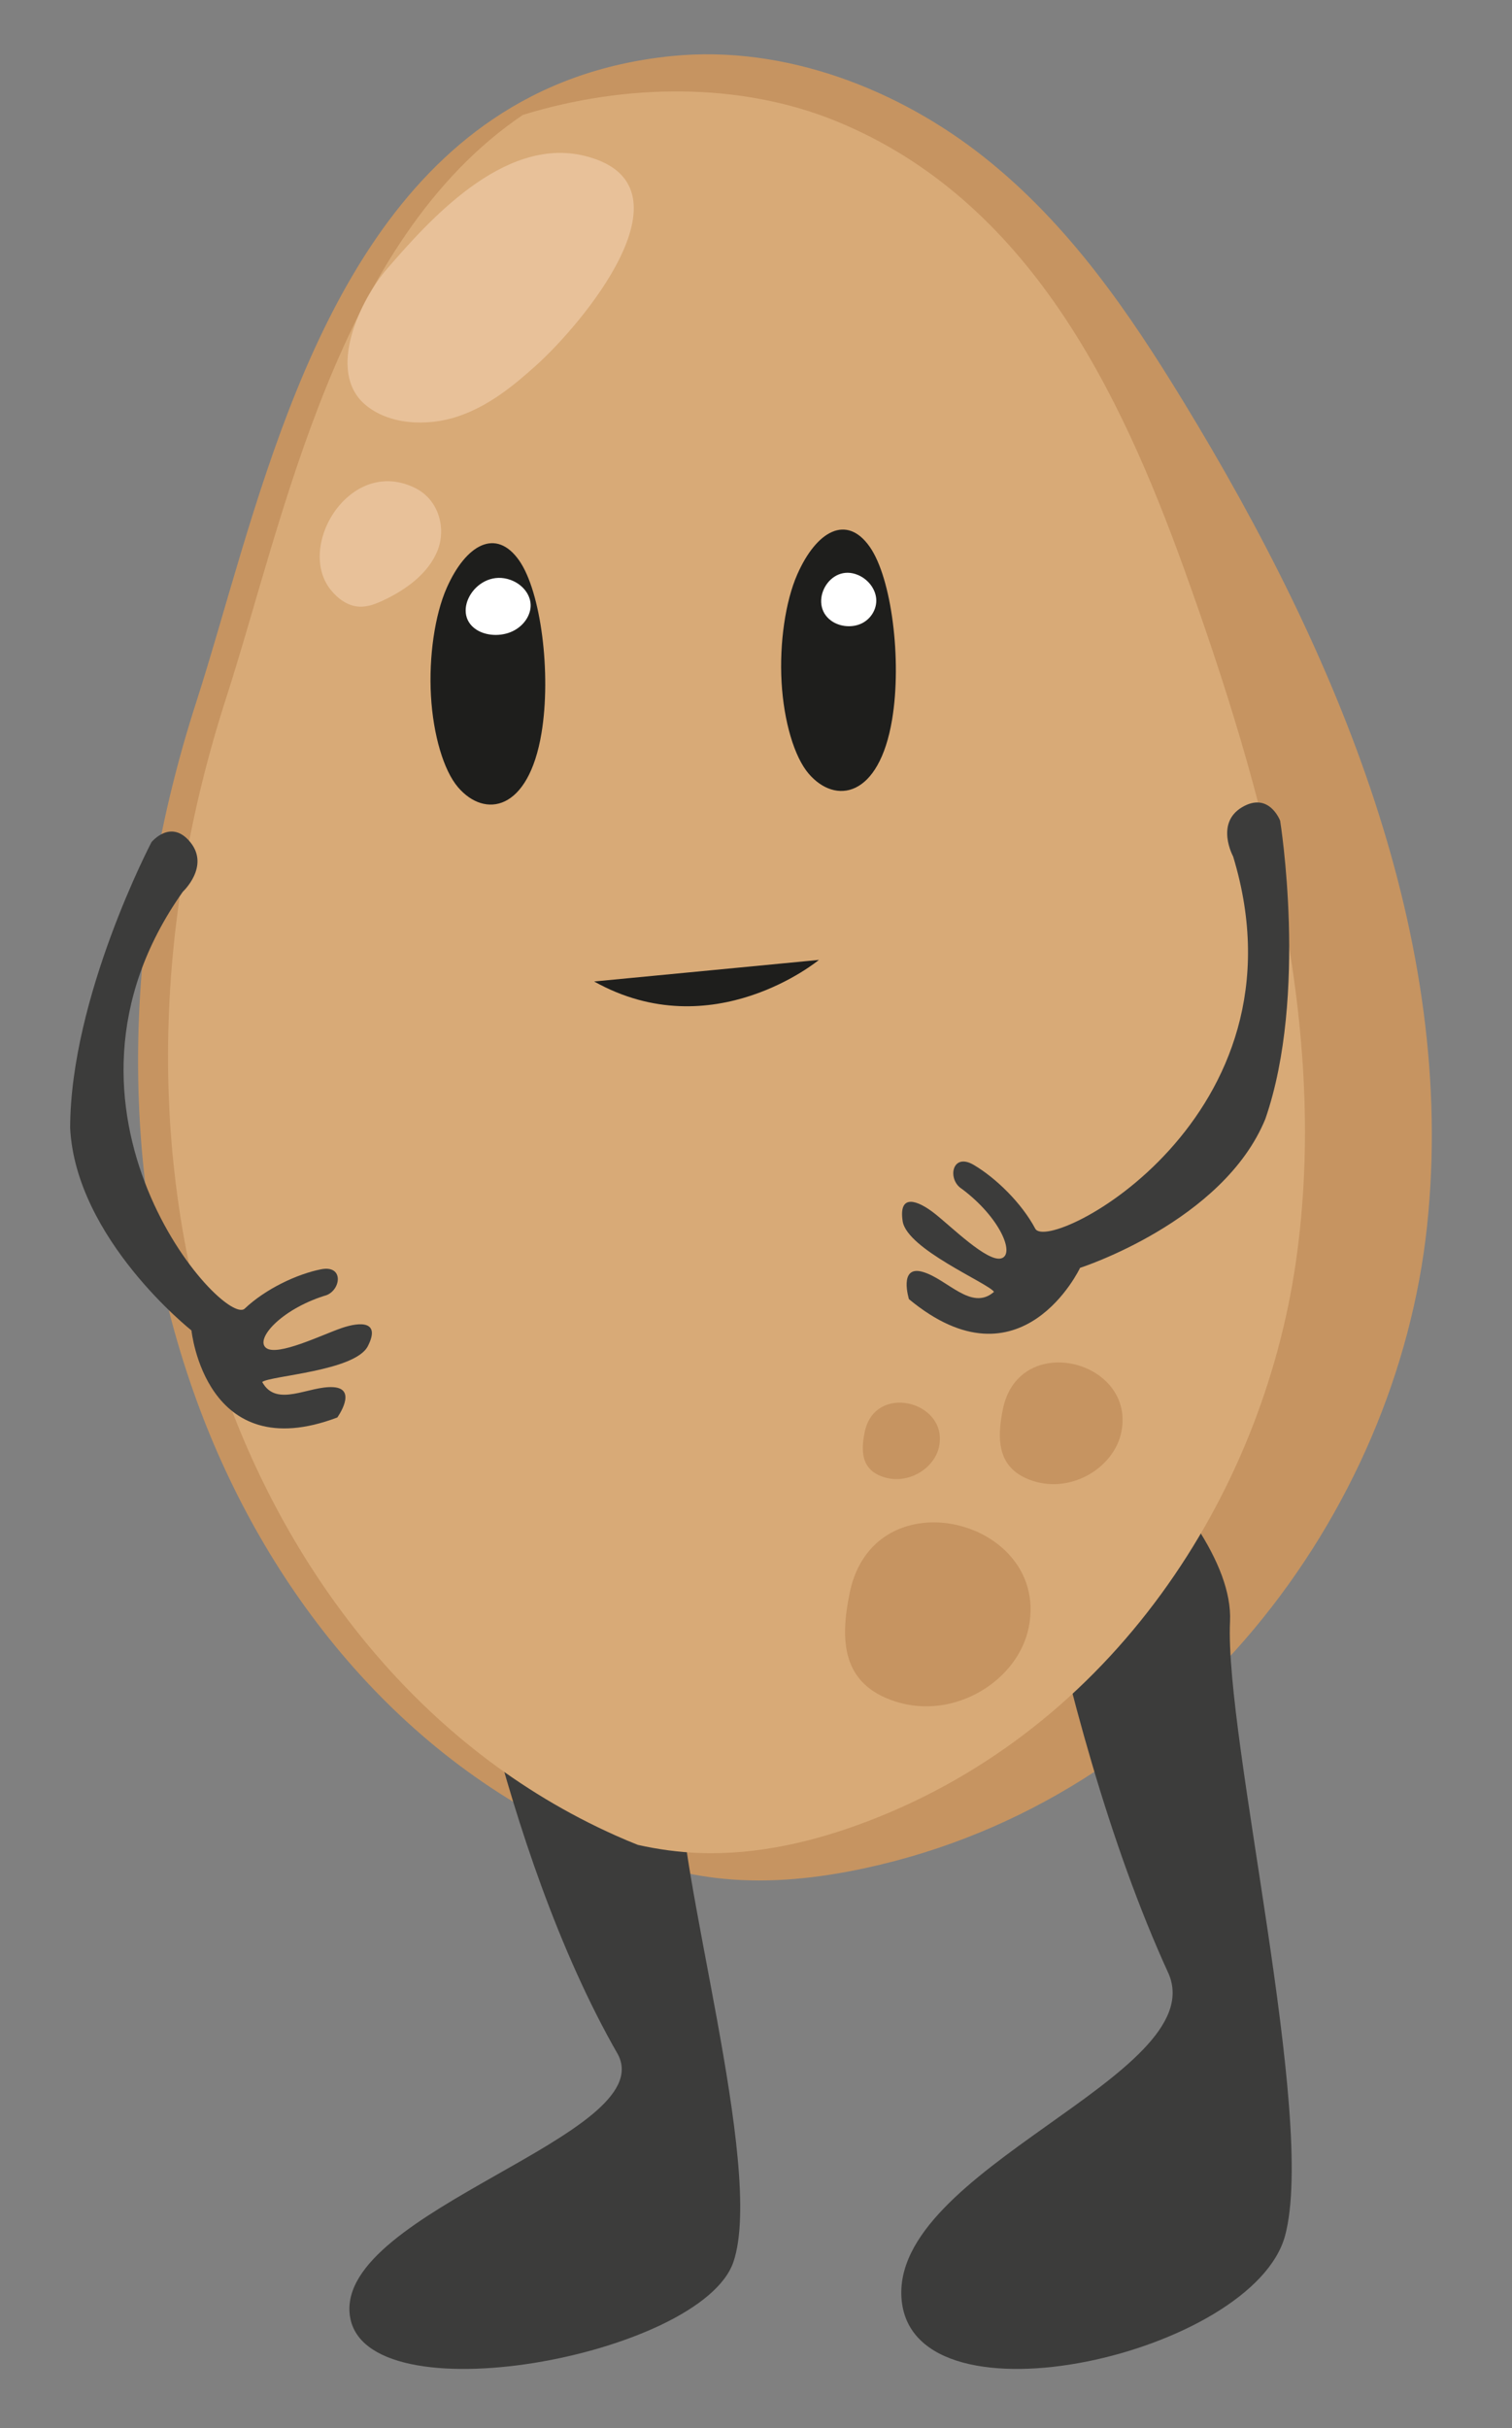 <?xml version="1.0" encoding="utf-8"?>
<!-- Generator: Adobe Illustrator 17.0.0, SVG Export Plug-In . SVG Version: 6.00 Build 0)  -->
<!DOCTYPE svg PUBLIC "-//W3C//DTD SVG 1.1//EN" "http://www.w3.org/Graphics/SVG/1.1/DTD/svg11.dtd">
<svg version="1.1" id="Calque_1" xmlns="http://www.w3.org/2000/svg" xmlns:xlink="http://www.w3.org/1999/xlink" x="0px" y="0px"
	 width="235.5px" height="378.047px" viewBox="-11.695 0 235.5 378.047" enable-background="new -11.695 0 235.5 378.047"
	 xml:space="preserve">
<rect x="-11.695" y="0" width="235.5" height="378.047" fill="#808080" stroke="none"/>
<path fill="#C69461" d="M172.661,62.583c24.107,39.52,42.658,83.684,37.912,128.333c-4.746,44.65-37.943,89.238-87.496,99.935
	c-7.205,1.555-14.688,2.388-22.064,1.662c-6.249-0.604-12.299-2.321-18.034-4.611c-1.152-0.453-2.287-0.94-3.41-1.438
	c-30.535-13.62-50.893-40.854-61.063-69.594c-12.358-34.91-10.914-72.63,0.356-107.526c8.995-27.891,17.276-71.217,46.206-90.783
	c7.693-5.207,16.842-8.724,27.858-9.834c17.731-1.781,35.487,5.273,48.72,15.794C154.882,35.042,164.231,48.761,172.661,62.583z"/>
<path fill="#3C3C3B" d="M58.802,240.536c0,0,7.182,47.007,25.746,79.324c6.606,12.578-43.78,24.296-41.763,40.576
	c2.017,16.28,54.758,6.334,59.746-8.25c4.989-14.584-9.168-61.475-8.248-75.991C95.203,261.678,58.802,240.536,58.802,240.536z"/>
<path fill="#3C3C3B" d="M144.249,207.445c0,0,7.385,59.159,26.09,99.89c6.661,15.849-43.678,30.372-41.591,50.858
	c2.087,20.487,54.789,8.204,59.715-10.119c4.926-18.323-9.434-77.367-8.577-95.622C180.743,234.196,144.249,207.445,144.249,207.445
	z"/>
<path fill="#D8AA77" d="M172.756,88.641c12.584,34.898,22.623,71.548,17.383,107.857c-5.232,36.315-28.473,72.479-66.68,87.062
	c-8.252,3.148-17.17,5.264-26.165,4.938c-3.279-0.115-6.504-0.557-9.648-1.264c-1.152-0.453-2.287-0.94-3.41-1.438
	c-30.535-13.62-50.893-40.854-61.063-69.594c-12.358-34.91-10.914-72.63,0.356-107.526c8.995-27.891,17.276-71.217,46.206-90.783
	c16.009-4.936,33.865-5.133,48.803,0.969C148.49,31.096,162.779,60.966,172.756,88.641z"/>
<path fill="#E8C199" d="M80.504,24.587c-0.371-0.117-0.76-0.226-1.167-0.325c-12.71-3.109-24.51,10.419-30.705,17.543
	c-4.169,4.794-9.554,15.987-3.453,21.192c3.673,3.134,9.604,3.444,14.392,1.855c4.789-1.589,8.665-4.745,12.243-7.966
	C79.013,50.405,96.442,29.62,80.504,24.587z"/>
<path fill="#E8C199" d="M41.145,78.709c-3.193,3.775-4.263,9.523-1.299,13.165c1.067,1.311,2.599,2.494,4.43,2.583
	c1.25,0.06,2.452-0.398,3.562-0.907c3.736-1.714,7.186-4.298,8.599-7.789c1.412-3.489,0.219-7.942-3.448-9.769
	C48.275,73.646,43.912,75.437,41.145,78.709z"/>
<path fill="#C69461" d="M145.521,242.089c-6.832-7.512-22.119-7.548-24.879,5.931c-1.49,7.271-1.316,14.2,7.15,16.904
	c9.223,2.947,19.088-3.289,20.742-11.545C149.456,248.778,148.083,244.908,145.521,242.089z"/>
<path fill="#C69461" d="M160.968,215.475c-4.521-4.972-14.633-4.994-16.461,3.924c-0.984,4.811-0.871,9.397,4.73,11.186
	c6.104,1.948,12.631-2.177,13.725-7.639C163.571,219.901,162.663,217.339,160.968,215.475z"/>
<path fill="#C69461" d="M133.327,220.488c-2.84-3.123-9.191-3.137-10.34,2.465c-0.619,3.021-0.547,5.901,2.971,7.026
	c3.834,1.224,7.936-1.367,8.621-4.798C134.964,223.268,134.392,221.66,133.327,220.488z"/>
<g>
	<path fill="#1E1E1C" d="M112.483,89.434c-1.845,4.186-2.793,10.694-2.444,16.794c0.349,6.101,1.982,11.614,4.216,14.224
		c4.161,4.863,10.983,3.768,13.004-8.454c1.529-9.244-0.076-21.978-3.477-26.844C120.189,80.011,115.483,82.631,112.483,89.434z"/>
	<path fill="#FFFFFF" d="M117.764,96.64c1.35,0.977,3.318,1.133,4.784,0.405c1.468-0.728,2.36-2.287,2.23-3.835
		c-0.133-1.549-1.269-3.014-2.82-3.68C117.488,87.612,114.086,93.979,117.764,96.64z"/>
</g>
<path fill="#1E1E1C" d="M80.845,152.812l35.013-3.359C115.857,149.453,99.323,163.145,80.845,152.812z"/>
<path fill="#1E1E1C" d="M57.873,91.555c-1.845,4.185-2.793,10.694-2.444,16.794c0.349,6.101,1.982,11.614,4.216,14.223
	c4.161,4.863,10.983,3.768,13.004-8.453c1.529-9.244-0.076-21.979-3.477-26.845C65.579,82.131,60.873,84.751,57.873,91.555z"/>
<g>
	<path fill="#FFFFFF" d="M62.521,98.043c1.539,0.989,3.847,1.079,5.611,0.244c1.764-0.834,2.896-2.536,2.82-4.183
		c-0.077-1.647-1.338-3.167-3.131-3.816C62.656,88.417,58.328,95.347,62.521,98.043z"/>
</g>
<path fill="#3C3C3B" d="M187.69,127.775c0,0,4.388,27.115-2.303,46.439c-6.569,16.027-28.856,23.182-28.856,23.182
	s-9.138,19.387-26.653,4.875c0,0-1.663-5.344,2.152-4.243c3.822,1.097,7.572,6.188,11.095,3.104
	c-0.917-1.371-13.564-6.635-14.228-11.004c-0.661-4.371,2.342-3.253,4.939-1.225c2.598,2.03,8.262,7.667,10.433,7.013
	c2.176-0.654-0.218-6.377-6.145-10.81c-2.322-1.439-1.578-5.745,1.837-3.741c3.414,2.008,7.435,5.893,9.59,9.929
	c2.158,4.034,43.184-17.27,30.82-57.944c0,0-2.824-5.164,1.382-7.665C185.962,123.182,187.69,127.775,187.69,127.775z"/>
<path fill="#3C3C3B" d="M11.898,131.122c0,0-12.616,24.051-12.669,44.492c0.885,17.297,18.899,31.528,18.899,31.528
	s2.155,21.324,22.715,13.552c0,0,3.213-4.471-0.61-4.718c-3.829-0.253-8.861,3.279-11.088-0.809
	c1.271-0.983,14.458-1.685,16.452-5.575c1.991-3.893-1.098-3.85-4.107-2.814c-3.011,1.037-9.96,4.44-11.729,3.094
	c-1.773-1.347,2.226-5.93,9.032-8.11c2.572-0.574,3.264-4.877-0.483-4.14c-3.746,0.743-8.642,3.048-11.888,6.122
	c-3.248,3.072-33.824-30.78-9.634-64.913c0,0,4.213-3.911,1.179-7.68C14.932,127.379,11.898,131.122,11.898,131.122z"/>
</svg>
